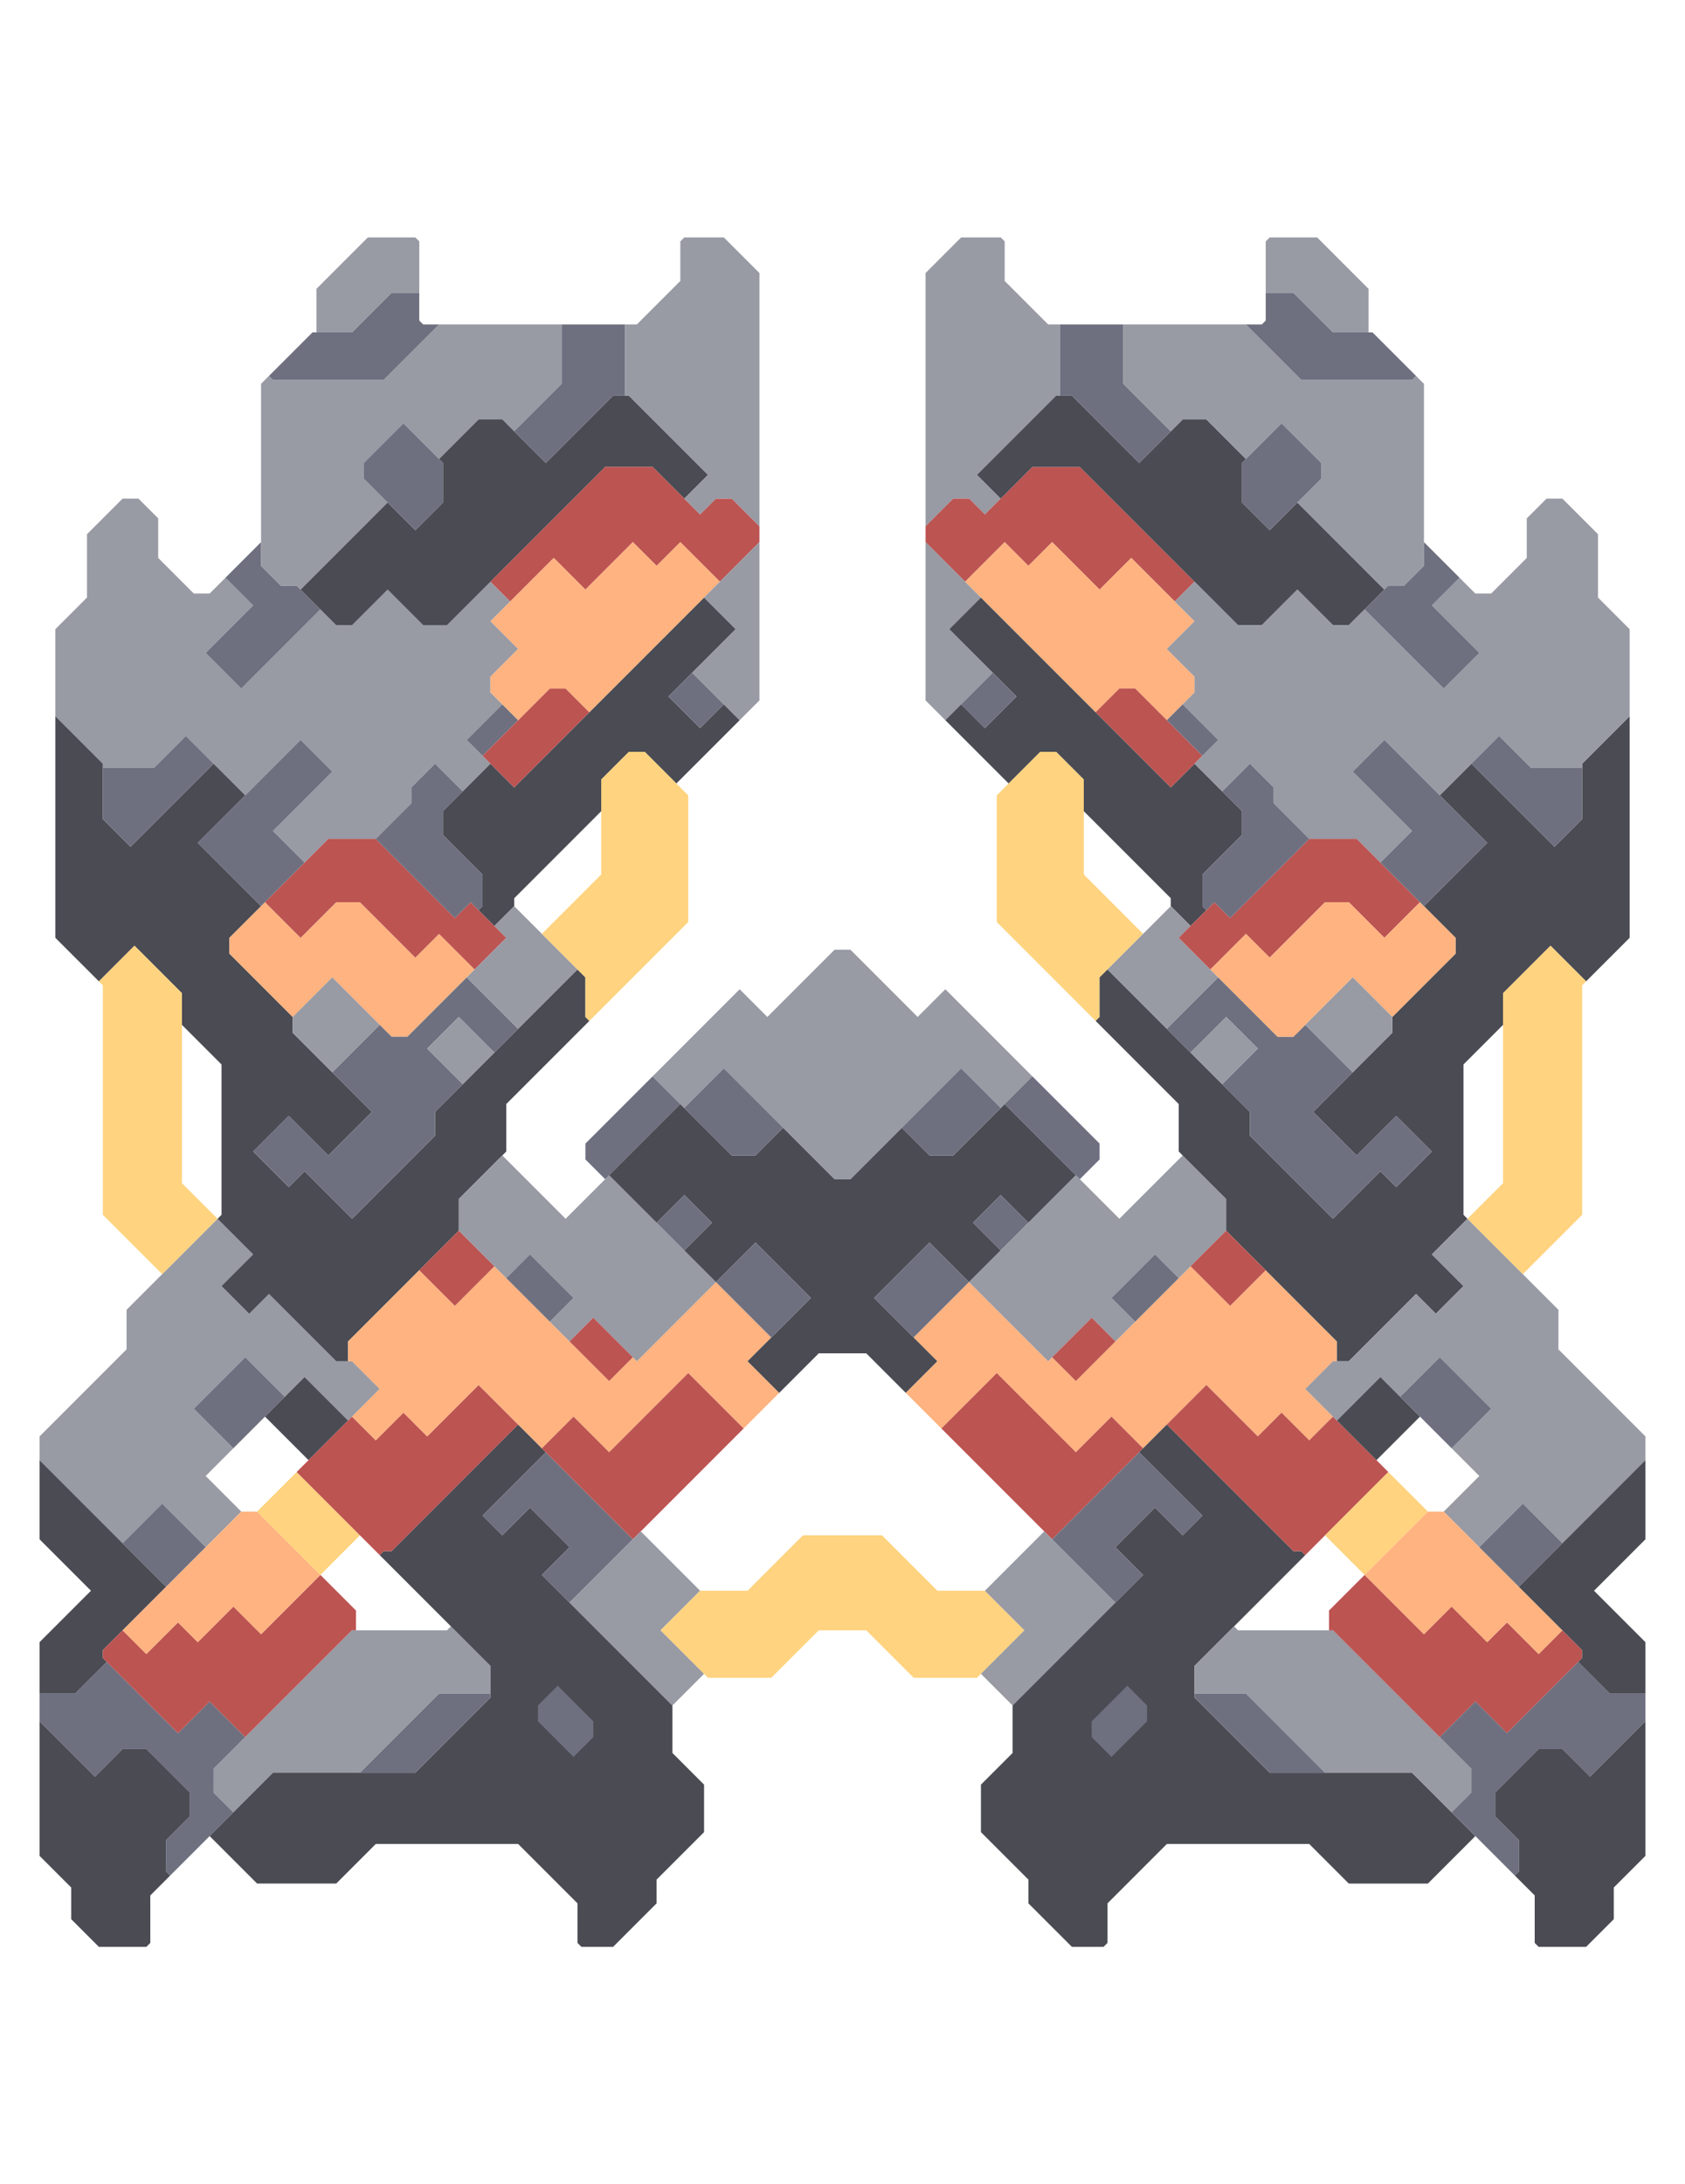 <svg xmlns="http://www.w3.org/2000/svg" width="213" height="276" style="fill-opacity:1;color-rendering:auto;color-interpolation:auto;text-rendering:auto;stroke:#000;stroke-linecap:square;stroke-miterlimit:10;shape-rendering:auto;stroke-opacity:1;fill:#000;stroke-dasharray:none;font-weight:400;stroke-width:1;font-family:&quot;Dialog&quot;;font-style:normal;stroke-linejoin:miter;font-size:12px;stroke-dashoffset:0;image-rendering:auto">
    <g style="stroke-linecap:round;fill:#989aa4;stroke:#989aa4">
        <path stroke="none" d="M5 184.5v-3l11-11v-5L27.5 154l4.5 4.5-4 4 3.5 3.5 2.5-2.5 8.5 8.5h2l3.5 3.5-4 4-5.5-5.5-2.5 2.5-5-5-6.5 6.5 5 5-3.5 3.5 4.5 4.5-4.5 4.5-5.5-5.5-5 5Z" style="stroke:none"/>
    </g>
    <g stroke="none" style="stroke-linecap:round;fill:#4a4b53;stroke:#4a4b53">
        <path d="m21 200.5-8 8v1l.5.5-4 4H5v-6.5l6.5-6.5-6.5-6.5v-10Z" style="stroke:none"/>
        <path d="M5 217.5V214h4.5l4-4 9 9 4-4 4.5 4.5-4 4v3l2.5 2.5-8 8-.5-.5v-4l3-3v-3l-5.5-5.5h-3l-3.5 3.5Z" style="fill:#6e7080;stroke:none"/>
        <path d="m12 224.5 3.5-3.5h3l5.5 5.5v3l-3 3v4l.5.5-2.5 2.5v6l-.5.5h-6L9 242.5v-4l-4-4v-17Z" style="stroke:none"/>
        <path d="M7 90.5v-11l4-4v-8l4.5-4.5h2l2.5 2.5v5l4.5 4.5h2l2-2 3.5 3.5-6 6 4.5 4.5 10-10 2 2h2l4.5-4.5 4.5 4.5h3l5.5-5.5 2.5 2.5-2.5 2.5 3.5 3.5-3.5 3.5v2l1.5 1.5-4.5 4.5 3 3-3.5 3.5-3.5-3.5-3 3v2l-4.5 4.5h-6l-3 3-4-4 7.5-7.5-4-4-7 7-7.5-7.5-4 4H13v-.5Z" style="fill:#989aa4;stroke:none"/>
        <path d="M13 96.5v7l3.5 3.5L27 96.5l4 4-6 6 8 8-4 4v2l8 8v2l10 10-5.5 5.5-5-5-4.5 4.5 4.5 4.5 2-2 6 6L55 143.5v-3l18-18 1 1v5l.5.5L64 139.5v6l-6 6v4l-14 14v2.5h-1.5l-8.5-8.5-2.5 2.5-3.5-3.5 4-4-4.5-4.5.5-.5v-19l-5-5v-4l-6-6-4.5 4.5-5.5-5.5v-28Z" style="stroke:none"/>
        <path d="M13 103.5V97h6.5l4-4 3.5 3.5L16.5 107Z" style="fill:#6e7080;stroke:none"/>
        <path d="M13 153.5v-29l-.5-.5 4.5-4.5 6 6v24l4.5 4.5-7 7Z" style="fill:#ffd37f;stroke:none"/>
        <path d="M13 209.5v-1l2.5-2.5 3 3 4-4 2.5 2.5 4.5-4.5 3.5 3.5 7.5-7.5 4.5 4.5v2.5h-.5L31 219.5l-4.5-4.5-4 4Z" style="fill:#bc5452;stroke:none"/>
        <path d="m15.5 195 5-5 5.5 5.5-5 5Z" style="fill:#6e7080;stroke:none"/>
        <path d="m15.5 206 15-15h2l8 8-7.5 7.5-3.5-3.5-4.5 4.5-2.5-2.5-4 4Z" style="fill:#feb380;stroke:none"/>
        <path d="m25 106.5 13-13 4 4-7.5 7.5 4 4-5.5 5.5Zm-.5 71.5 6.5-6.5 5 5-6.5 6.5ZM26 82.5l6-6-3.5-3.5 4.5-4.5v3l2.5 2.5h2l3 3-10 10Z" style="fill:#6e7080;stroke:none"/>
        <path d="M27 226.5v-3L44.5 206h12l.5-.5 5 5v3.5h-6.5l-10 10h-11l-5 5Z" style="fill:#989aa4;stroke:none"/>
        <path d="m26.5 232 8-8h18l9.5-9.5v-4l-14-14 .5-.5h1l16-16 3.5 3.5-8 8 2.5 2.5 3.5-3.5 5 5-3.5 3.5L85 215.5v6l4 4v6l-6 6v3l-5.5 5.5h-4l-.5-.5v-5l-7.5-7.5h-18l-5 5h-10Z" style="stroke:none"/>
        <path d="M29 120.5v-2l4.5-4.5 4.5 4.5 4.5-4.5h3l7 7 3-3 4.5 4.5-8.5 8.5h-2l-7.5-7.5-5 5Z" style="fill:#feb380;stroke:none"/>
        <path d="m32 145.5 4.5-4.5 5 5 5.5-5.5-5-5 6-6 1.5 1.5h2l7.5-7.5 6.5 6.5-3 3-4.5-4.5-4 4 4.5 4.5-3.5 3.5v3L44.5 154l-6-6-2 2Z" style="fill:#6e7080;stroke:none"/>
        <path d="M33 71.5v-23l1-1 .5.5h14l7-7H71v7.5l-6 6-1.5-1.5h-3l-5 5-4.5-4.5-5 5v2l3 3-11 11-.5-.5h-2Z" style="fill:#989aa4;stroke:none"/>
        <path d="m32.5 191 5-5 8 8-5 5Z" style="fill:#ffd37f;stroke:none"/>
        <path d="m34.5 48-.5-.5 5.5-5.5h5l5-5H53v3.5l.5.5h2l-7 7Z" style="fill:#6e7080;stroke:none"/>
        <path d="m33.5 114 8-8h6l10 10 2-2 4.5 4.5-4 4-4.5-4.5-3 3-7-7h-3l-4.5 4.5Z" style="fill:#bc5452;stroke:none"/>
        <path d="m33.5 179 5-5 5.5 5.5-5 5Z" style="stroke:none"/>
        <path d="M37 130.5v-2l5-5 6 6-6 6Z" style="fill:#989aa4;stroke:none"/>
        <path d="m38 74.5 11-11 3.5 3.5 3.5-3.5v-5l-.5-.5 5-5h3l5.5 5.5 8.5-8.5h2l10 10-3 3-4-4h-6l-20 20h-3L49 74.5 44.5 79h-2Z" style="stroke:none"/>
        <path d="m37.5 186 7-7 3 3 3.5-3.5 3 3 6.5-6.5 5 5-16 16h-1l-.5.5Z" style="fill:#bc5452;stroke:none"/>
        <path d="M40 42v-5.5l6.5-6.5h6l.5.5V37h-3.5l-5 5Z" style="fill:#989aa4;stroke:none"/>
        <path d="M44.5 172H44v-2.5l9-9 4.5 4.5 5-5L77 174.5l3-3 .5.5 10-10 7 7-3 3 4 4-4.5 4.5-7-7-10 10-4.5-4.5-4 4-8-8-6.5 6.5-3-3-3.5 3.5-3-3 3.5-3.5Z" style="fill:#feb380;stroke:none"/>
        <path d="M46 60.5v-2l5-5 5 5v5L52.5 67ZM45.5 224l10-10H62v.5l-9.5 9.5Zm2-118 4.5-4.5v-2l3-3 3.5 3.5-2.5 2.5v3l5 5v4l-.5.5-1-1-2 2Z" style="fill:#6e7080;stroke:none"/>
        <path d="m53 160.5 5-5 4.5 4.5-5 5Z" style="fill:#bc5452;stroke:none"/>
        <path d="m54 132.5 4-4 4.5 4.5-4 4Z" style="fill:#989aa4;stroke:none"/>
        <path d="M56 105.5v-3l6-6 3 3 24-24 4 4-8.5 8.5 4 4 3-3 2 2-8 8-4-4h-2L76 98.5v4l-11 11v1l-2.5 2.5-2-2 .5-.5v-4Z" style="stroke:none"/>
        <path d="M58 155.5v-4l5.5-5.5 8 8 5.5-5.5L90.5 162l-10 10-5.5-5.5-3 3-2.5-2.5 3-3-5.5-5.5-3 3Z" style="fill:#989aa4;stroke:none"/>
        <path d="m59 93.5 4.5-4.5 2 2-4.5 4.5Z" style="fill:#6e7080;stroke:none"/>
        <path d="m59 123.5 5-5-1.5-1.5 2.5-2.5 8 8-7.5 7.5Z" style="fill:#989aa4;stroke:none"/>
        <path d="m61 95.5 8.5-8.5h2l3 3-9.5 9.5Z" style="fill:#bc5452;stroke:none"/>
        <path d="m61 191.5 8-8 11 11-8 8-3.5-3.5 3.5-3.5-5-5-3.5 3.5Z" style="fill:#6e7080;stroke:none"/>
        <path d="M62 73.5 76.5 59h6l6 6 2-2h2l3.5 3.5v2l-5 5-5-5-3 3-3-3-6 6-4-4-5.5 5.5Z" style="fill:#bc5452;stroke:none"/>
        <path d="m62 78.5 8-8 4 4 6-6 3 3 3-3 5 5L74.5 90l-3-3h-2l-4 4-3.5-3.5v-2l3.5-3.5Z" style="fill:#feb380;stroke:none"/>
        <path d="m64 161.5 3-3 5.5 5.5-3 3Zm1-107 6-6V41h8v9h-1.5L69 58.5Z" style="fill:#6e7080;stroke:none"/>
        <path d="M68 215.5v2l4.5 4.5 2.5-2.5v-2l-4.5-4.5Z" style="stroke:none"/>
        <path d="M68 217.5v-2l2.5-2.5 4.5 4.5v2l-2.5 2.5Z" style="fill:#6e7080;stroke:none"/>
        <path d="m68.5 118 7.5-7.5v-12l3.5-3.5h2l5.5 5.5v16L74.5 129l-.5-.5v-5Z" style="fill:#ffd37f;stroke:none"/>
        <path d="m68.5 183 4-4 4.5 4.5 10-10 7 7-14 14Zm3.5-13.5 3-3 5 5-3 3Z" style="fill:#bc5452;stroke:none"/>
        <path d="m72 202.5 9-9 7.5 7.5-5 5 5.5 5.5-4 4Z" style="fill:#989aa4;stroke:none"/>
        <path d="M74 146.5v-2l8.5-8.5 3.5 3.5-9.5 9.5Z" style="fill:#6e7080;stroke:none"/>
        <path d="m77 148.5 9-9 6.5 6.5h3l3.5-3.5 6.5 6.5h2l6.5-6.5 3.5 3.5h3l6.5-6.5 9 9-6 6-3.5-3.5-3.5 3.5 3.5 3.5-4 4-5-5-7 7 8 8-4 4-5-5h-6l-5 5-4-4 8-8-7-7-5 5-4-4 3.5-3.5-3.5-3.5-3.5 3.5Z" style="stroke:none"/>
        <path d="M79.5 50H79v-9h1.5l5.5-5.5v-5l.5-.5h5l4.5 4.5v32L92.5 63h-2l-2 2-2-2 3-3Zm3 86 11-11 3.5 3.5 8.5-8.5h2l8.5 8.5 3.5-3.5 11 11-4 4-5-5-14 14h-2l-14-14-5 5Z" style="fill:#989aa4;stroke:none"/>
        <path d="m83 154.5 3.5-3.5 3.5 3.5-3.5 3.5Z" style="fill:#6e7080;stroke:none"/>
        <path d="m83.5 206 5-5h6l7-7h10l7 7h6l5 5-6 6h-8l-6-6h-6l-6 6h-8Z" style="fill:#ffd37f;stroke:none"/>
        <path d="m84.5 88 3-3 4 4-3 3Zm2 52 5-5 7.5 7.5-3.5 3.5h-3Z" style="fill:#6e7080;stroke:none"/>
        <path d="m87.5 85 5.5-5.5-4-4 7-7v20L93.5 91Z" style="fill:#989aa4;stroke:none"/>
        <path d="m90.5 162 5-5 7 7-5 5Zm20 2 7-7 5 5-7 7Zm3.5-21.5 7.5-7.5 5 5-6 6h-3Z" style="fill:#6e7080;stroke:none"/>
        <path d="m114.5 176 4-4-3-3 7-7 10 10 .5-.5 3 3 14.5-14.5 5 5 4.5-4.5 9 9v2.5h-.5l-3.5 3.5 3.5 3.5-3 3-3.5-3.5-3 3-6.5-6.5-8 8-4-4-4.5 4.5-10-10-7 7Z" style="fill:#feb380;stroke:none"/>
        <path d="M117 66.5v-32l4.5-4.5h5l.5.5v5l5.5 5.5h1.5v9h-.5l-10 10 3 3-2 2-2-2h-2Z" style="fill:#989aa4;stroke:none"/>
        <path d="M117 68.5v-2l3.5-3.5h2l2 2 6-6h6L151 73.5l-2.5 2.5-5.5-5.5-4 4-6-6-3 3-3-3-5 5Z" style="fill:#bc5452;stroke:none"/>
        <path d="m124 75.5-4 4 5.5 5.5-6 6-2.5-2.5v-20Z" style="fill:#989aa4;stroke:none"/>
        <path d="m119 180.5 7-7 10 10 4.5-4.5 4 4-11.5 11.5Z" style="fill:#bc5452;stroke:none"/>
        <path d="m120 79.5 4-4 24 24 3-3 6 6v3l-5 5v4l.5.5-2 2-2.5-2.5v-1l-11-11v-4l-3.5-3.5h-2l-4 4-8-8 2-2 3 3 4-4Z" style="stroke:none"/>
        <path d="m122 73.5 5-5 3 3 3-3 6 6 4-4 8 8-3.5 3.5 3.5 3.5v2l-3.5 3.5-4-4h-2l-3 3Z" style="fill:#feb380;stroke:none"/>
        <path d="m121.5 89 4-4 3 3-4 4Zm1.5 65.5 3.5-3.5 3.5 3.5-3.5 3.5Z" style="fill:#6e7080;stroke:none"/>
        <path d="m122.5 162 13.5-13.5 5.5 5.5 8-8 5.5 5.5v4l-6 6-3-3-5.5 5.5 3 3-2.5 2.5-3-3-5.5 5.5Z" style="fill:#989aa4;stroke:none"/>
        <path d="m123.5 60 10-10h2l8.5 8.5 5.5-5.5h3l5 5-.5.5v5l3.5 3.5 3.5-3.5 11 11-4.5 4.5h-2l-4.5-4.5-4.5 4.5h-3l-20-20h-6l-4 4Z" style="stroke:none"/>
        <path d="m124 211.5 5.5-5.5-5-5 7.5-7.5 9 9-13 13Z" style="fill:#989aa4;stroke:none"/>
        <path d="M124 231.5v-6l4-4v-6l16.5-16.5-3.5-3.5 5-5 3.5 3.5 2.5-2.5-8-8 3.5-3.5 16 16h1l.5.5-14 14v4l9.5 9.5h18l8 8-6 6h-10l-5-5h-18l-7.5 7.5v5l-.5.5h-4l-5.5-5.5v-3Z" style="stroke:none"/>
        <path d="M126 116.5v-16l5.5-5.5h2l3.5 3.5v12l7.5 7.5-5.5 5.5v5l-.5.5Z" style="fill:#ffd37f;stroke:none"/>
        <path d="m127 139.5 3.5-3.5 8.5 8.5v2l-2.5 2.5Z" style="fill:#6e7080;stroke:none"/>
        <path d="m133 171.5 5-5 3 3-5 5Z" style="fill:#bc5452;stroke:none"/>
        <path d="m133 194.5 11-11 8 8-2.5 2.5-3.5-3.5-5 5 3.5 3.5-3.5 3.5ZM134 50v-9h8v7.5l6 6-4 4-8.5-8.5Z" style="fill:#6e7080;stroke:none"/>
        <path d="M138 217.5v2l2.5 2.5 4.5-4.5v-2l-2.5-2.5Z" style="stroke:none"/>
        <path d="M138 219.5v-2l4.5-4.5 2.5 2.5v2l-4.5 4.5Z" style="fill:#6e7080;stroke:none"/>
        <path d="m138.5 90 3-3h2l8.5 8.5-4 4Z" style="fill:#bc5452;stroke:none"/>
        <path d="m138.5 129 .5-.5v-5l1-1 18 18v3l10.5 10.5 6-6 2 2 4.5-4.5-4.5-4.5-5 5-5.5-5.5 10-10v-2l8-8v-2l-4-4 8-8-6-6 4-4 10.5 10.5 3.5-3.5v-7l6-6v28l-5.5 5.5-4.5-4.5-6 6v4l-5 5v19l.5.5-4.5 4.5 4 4-3.5 3.5-2.5-2.5-8.5 8.5H169v-2.5l-14-14v-4l-6-6v-6Z" style="stroke:none"/>
        <path d="m140 122.5 8-8 2.5 2.5-1.5 1.5 5 5-6.5 6.5Z" style="fill:#989aa4;stroke:none"/>
        <path d="m140.5 164 5.5-5.5 3 3-5.5 5.5Z" style="fill:#6e7080;stroke:none"/>
        <path d="M142 48.5V41h15.5l7 7h14l.5-.5 1 1v23l-2.5 2.5h-2l-.5.5-11-11 3-3v-2l-5-5-4.5 4.5-5-5h-3l-1.5 1.5Z" style="fill:#989aa4;stroke:none"/>
        <path d="m147.5 82 3.5-3.5-2.5-2.5 2.5-2.5 5.5 5.5h3l4.5-4.5 4.5 4.5h2l2-2 10 10 4.5-4.5-6-6 3.5-3.5 2 2h2l4.5-4.5v-5l2.5-2.5h2l4.5 4.5v8l4 4v11l-6 6v.5h-6.5l-4-4-7.5 7.5-7-7-4 4 7.5 7.5-4 4-3-3h-6l-4.5-4.5v-2l-3-3-3.5 3.5-3.5-3.5 3-3-4.5-4.5 1.5-1.5v-2Z" style="fill:#989aa4;stroke:none"/>
        <path d="m147.5 91 2-2 4.5 4.5-2 2Zm0 39 6.5-6.5 7.5 7.5h2l1.5-1.5 6 6-5 5 5.5 5.5 5-5 4.5 4.5-4.5 4.5-2-2-6 6-10.5-10.5v-3l-3.5-3.5 4.5-4.5-4-4-4.5 4.5Z" style="fill:#6e7080;stroke:none"/>
        <path d="m147.5 180 5-5 6.5 6.5 3-3 3.5 3.5 3-3 7 7-10.5 10.5-.5-.5h-1Zm1.5-61.5 4.5-4.5 2 2 10-10h6l8 8-4.5 4.5-4.5-4.5h-3l-7 7-3-3-4.5 4.5Z" style="fill:#bc5452;stroke:none"/>
        <path d="m150.5 133 4.5-4.5 4 4-4.5 4.5Z" style="fill:#989aa4;stroke:none"/>
        <path d="m150.5 160 4.5-4.5 5 5-4.5 4.5Z" style="fill:#bc5452;stroke:none"/>
        <path d="M151 214v-3.5l5-5 .5.5h12l17.5 17.5v3l-2.5 2.5-5-5h-11l-10-10Z" style="fill:#989aa4;stroke:none"/>
        <path d="M151 214.5v-.5h6.5l10 10h-7Zm1.5-99.5-.5-.5v-4l5-5v-3l-2.5-2.5 3.5-3.5 3 3v2l4.5 4.5-10 10-2-2Z" style="fill:#6e7080;stroke:none"/>
        <path d="m153 122.5 4.5-4.5 3 3 7-7h3l4.5 4.5 4.5-4.5 4.5 4.5v2l-8 8-5-5-7.5 7.5h-2Z" style="fill:#feb380;stroke:none"/>
        <path d="M157 63.5v-5l5-5 5 5v2l-6.5 6.5Zm.5-22.5h2l.5-.5V37h3.5l5 5h5l5.5 5.5-.5.5h-14Z" style="fill:#6e7080;stroke:none"/>
        <path d="M160 37v-6.5l.5-.5h6l6.5 6.5V42h-4.5l-5-5Zm5 92.5 6-6 5 5v2l-5 5Zm0 46 3.5-3.5h2l8.5-8.5 2.5 2.5 3.5-3.5-4-4 4.5-4.5 11.5 11.5v5l11 11v3L197.5 195l-5-5-5.5 5.5-4.5-4.5 4.5-4.5-3.5-3.5 5-5-6.5-6.5-5 5-2.5-2.5-5.5 5.5Z" style="fill:#989aa4;stroke:none"/>
        <path d="m167.5 194 8-8 5 5-8 8Z" style="fill:#ffd37f;stroke:none"/>
        <path d="M168.5 206h-.5v-2.5l4.5-4.5 7.5 7.5 3.5-3.5 4.5 4.5 2.5-2.5 4 4 3-3 2.5 2.5v1l-9.5 9.5-4-4-4.5 4.5Z" style="fill:#bc5452;stroke:none"/>
        <path d="m169 179.5 5.5-5.5 5 5-5.5 5.5Z" style="stroke:none"/>
        <path d="m171 97.5 4-4 13 13-8 8-5.5-5.5 4-4Zm1.5-20.5 3-3h2l2.5-2.5v-3l4.5 4.5-3.5 3.5 6 6-4.5 4.5Z" style="fill:#6e7080;stroke:none"/>
        <path d="m172.5 199 8-8h2l15 15-3 3-4-4-2.5 2.5-4.5-4.5-3.5 3.5Z" style="fill:#feb380;stroke:none"/>
        <path d="m177 176.5 5-5 6.5 6.5-5 5Zm5 43 4.5-4.5 4 4 9-9 4 4h4.5v3.5l-7 7-3.5-3.5h-3l-5.5 5.5v3l3 3v4l-.5.5-8-8 2.5-2.5v-3Zm4-123 3.5-3.5 4 4h6.5v6.5l-3.5 3.5Z" style="fill:#6e7080;stroke:none"/>
        <path d="m185.5 154 4.5-4.5v-24l6-6 4.5 4.5-.5.5v29l-7.5 7.5Z" style="fill:#ffd37f;stroke:none"/>
        <path d="m187 195.5 5.5-5.5 5 5-5.5 5.5Z" style="fill:#6e7080;stroke:none"/>
        <path d="M189 229.5v-3l5.5-5.5h3l3.5 3.5 7-7v17l-4 4v4l-3.5 3.5h-6l-.5-.5v-6l-2.5-2.5.5-.5v-4Zm3-29 16-16v10l-6.5 6.5 6.5 6.5v6.5h-4.5l-4-4 .5-.5v-1Z" style="stroke:none"/>
    </g>
</svg>
